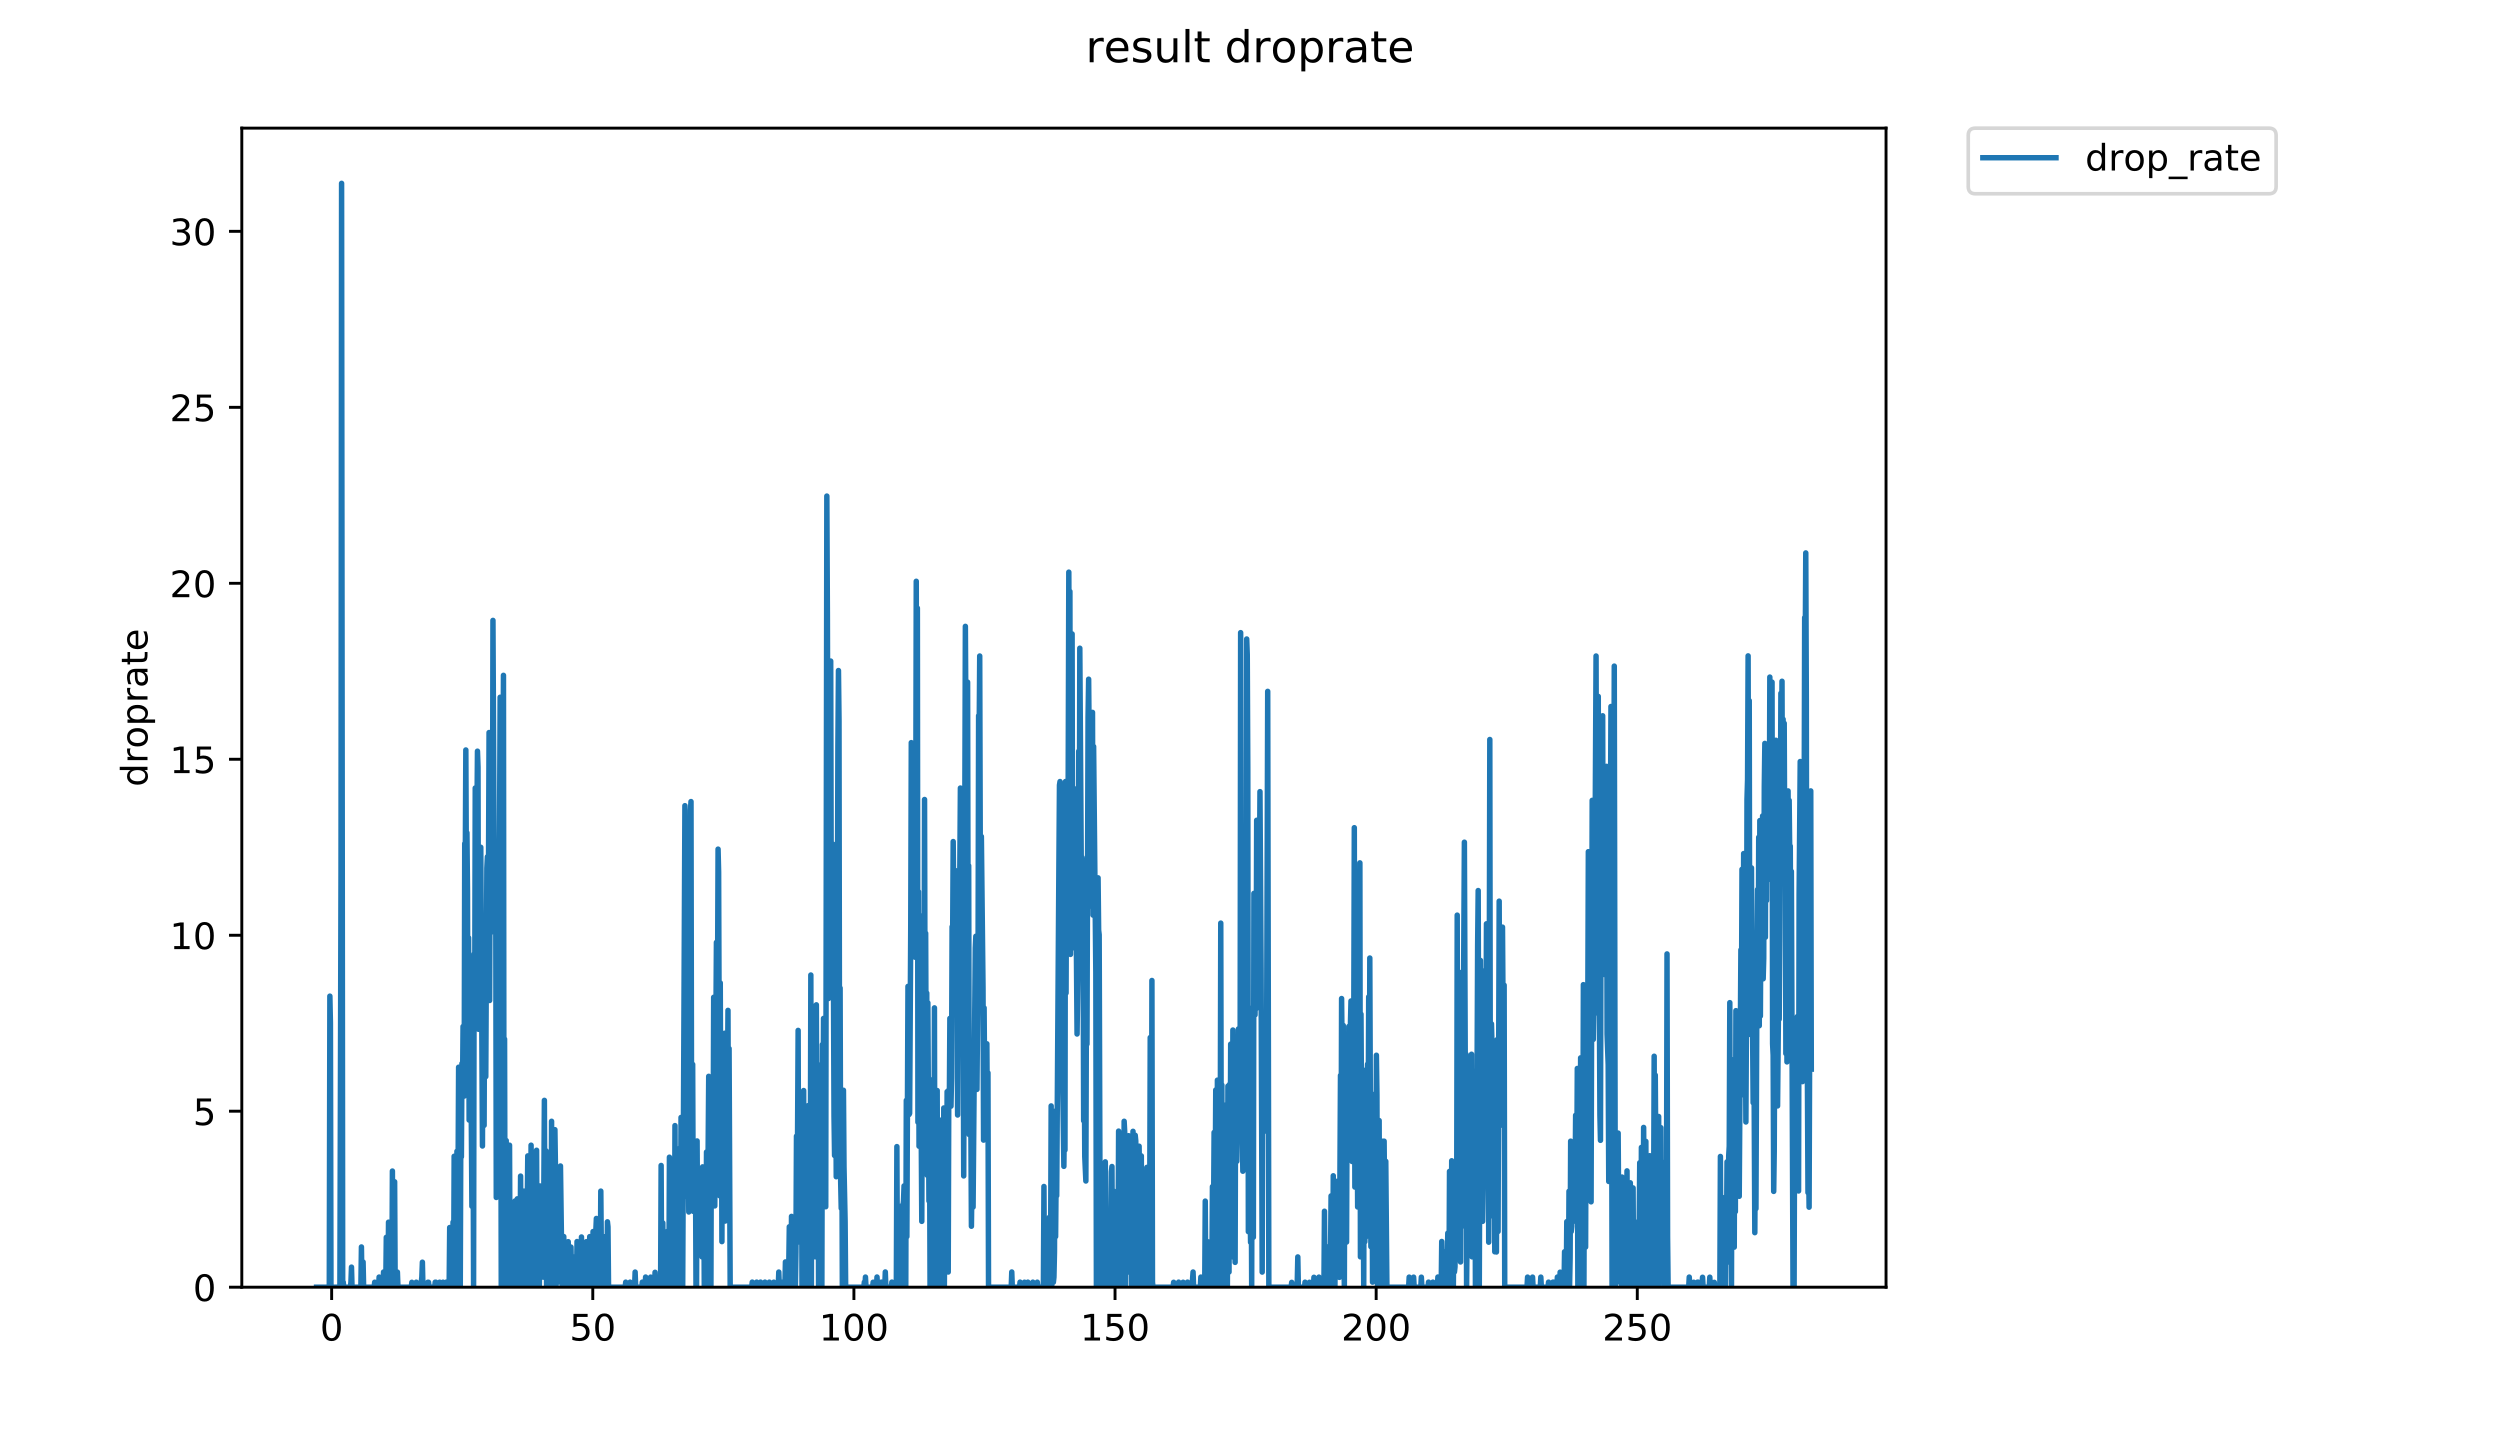 <?xml version="1.0" encoding="utf-8" standalone="no"?>
<!DOCTYPE svg PUBLIC "-//W3C//DTD SVG 1.1//EN"
  "http://www.w3.org/Graphics/SVG/1.1/DTD/svg11.dtd">
<!-- Created with matplotlib (https://matplotlib.org/) -->
<svg height="396pt" version="1.1" viewBox="0 0 684 396" width="684pt" xmlns="http://www.w3.org/2000/svg" xmlns:xlink="http://www.w3.org/1999/xlink">
 <defs>
  <style type="text/css">
*{stroke-linecap:butt;stroke-linejoin:round;}
  </style>
 </defs>
 <g id="figure_1">
  <g id="patch_1">
   <path d="M 0 396 
L 684 396 
L 684 0 
L 0 0 
z
" style="fill:#ffffff;"/>
  </g>
  <g id="axes_1">
   <g id="patch_2">
    <path d="M 66.159 352.174 
L 516.019 352.174 
L 516.019 35.062 
L 66.159 35.062 
z
" style="fill:#ffffff;"/>
   </g>
   <g id="matplotlib.axis_1">
    <g id="xtick_1">
     <g id="line2d_1">
      <defs>
       <path d="M 0 0 
L 0 3.5 
" id="m527abc4689" style="stroke:#000000;stroke-width:0.8;"/>
      </defs>
      <g>
       <use style="stroke:#000000;stroke-width:0.8;" x="90.74" xlink:href="#m527abc4689" y="352.174"/>
      </g>
     </g>
     <g id="text_1">
      <!-- 0 -->
      <defs>
       <path d="M 31.781 66.406 
Q 24.172 66.406 20.328 58.906 
Q 16.5 51.422 16.5 36.375 
Q 16.5 21.391 20.328 13.891 
Q 24.172 6.391 31.781 6.391 
Q 39.453 6.391 43.281 13.891 
Q 47.125 21.391 47.125 36.375 
Q 47.125 51.422 43.281 58.906 
Q 39.453 66.406 31.781 66.406 
z
M 31.781 74.219 
Q 44.047 74.219 50.516 64.516 
Q 56.984 54.828 56.984 36.375 
Q 56.984 17.969 50.516 8.266 
Q 44.047 -1.422 31.781 -1.422 
Q 19.531 -1.422 13.062 8.266 
Q 6.594 17.969 6.594 36.375 
Q 6.594 54.828 13.062 64.516 
Q 19.531 74.219 31.781 74.219 
z
" id="DejaVuSans-48"/>
      </defs>
      <g transform="translate(87.559 366.773)scale(0.1 -0.1)">
       <use xlink:href="#DejaVuSans-48"/>
      </g>
     </g>
    </g>
    <g id="xtick_2">
     <g id="line2d_2">
      <g>
       <use style="stroke:#000000;stroke-width:0.8;" x="162.185" xlink:href="#m527abc4689" y="352.174"/>
      </g>
     </g>
     <g id="text_2">
      <!-- 50 -->
      <defs>
       <path d="M 10.797 72.906 
L 49.516 72.906 
L 49.516 64.594 
L 19.828 64.594 
L 19.828 46.734 
Q 21.969 47.469 24.109 47.828 
Q 26.266 48.188 28.422 48.188 
Q 40.625 48.188 47.75 41.5 
Q 54.891 34.812 54.891 23.391 
Q 54.891 11.625 47.562 5.094 
Q 40.234 -1.422 26.906 -1.422 
Q 22.312 -1.422 17.547 -0.641 
Q 12.797 0.141 7.719 1.703 
L 7.719 11.625 
Q 12.109 9.234 16.797 8.062 
Q 21.484 6.891 26.703 6.891 
Q 35.156 6.891 40.078 11.328 
Q 45.016 15.766 45.016 23.391 
Q 45.016 31 40.078 35.438 
Q 35.156 39.891 26.703 39.891 
Q 22.75 39.891 18.812 39.016 
Q 14.891 38.141 10.797 36.281 
z
" id="DejaVuSans-53"/>
      </defs>
      <g transform="translate(155.822 366.773)scale(0.1 -0.1)">
       <use xlink:href="#DejaVuSans-53"/>
       <use x="63.623" xlink:href="#DejaVuSans-48"/>
      </g>
     </g>
    </g>
    <g id="xtick_3">
     <g id="line2d_3">
      <g>
       <use style="stroke:#000000;stroke-width:0.8;" x="233.629" xlink:href="#m527abc4689" y="352.174"/>
      </g>
     </g>
     <g id="text_3">
      <!-- 100 -->
      <defs>
       <path d="M 12.406 8.297 
L 28.516 8.297 
L 28.516 63.922 
L 10.984 60.406 
L 10.984 69.391 
L 28.422 72.906 
L 38.281 72.906 
L 38.281 8.297 
L 54.391 8.297 
L 54.391 0 
L 12.406 0 
z
" id="DejaVuSans-49"/>
      </defs>
      <g transform="translate(224.085 366.773)scale(0.1 -0.1)">
       <use xlink:href="#DejaVuSans-49"/>
       <use x="63.623" xlink:href="#DejaVuSans-48"/>
       <use x="127.246" xlink:href="#DejaVuSans-48"/>
      </g>
     </g>
    </g>
    <g id="xtick_4">
     <g id="line2d_4">
      <g>
       <use style="stroke:#000000;stroke-width:0.8;" x="305.073" xlink:href="#m527abc4689" y="352.174"/>
      </g>
     </g>
     <g id="text_4">
      <!-- 150 -->
      <g transform="translate(295.53 366.773)scale(0.1 -0.1)">
       <use xlink:href="#DejaVuSans-49"/>
       <use x="63.623" xlink:href="#DejaVuSans-53"/>
       <use x="127.246" xlink:href="#DejaVuSans-48"/>
      </g>
     </g>
    </g>
    <g id="xtick_5">
     <g id="line2d_5">
      <g>
       <use style="stroke:#000000;stroke-width:0.8;" x="376.518" xlink:href="#m527abc4689" y="352.174"/>
      </g>
     </g>
     <g id="text_5">
      <!-- 200 -->
      <defs>
       <path d="M 19.188 8.297 
L 53.609 8.297 
L 53.609 0 
L 7.328 0 
L 7.328 8.297 
Q 12.938 14.109 22.625 23.891 
Q 32.328 33.688 34.812 36.531 
Q 39.547 41.844 41.422 45.531 
Q 43.312 49.219 43.312 52.781 
Q 43.312 58.594 39.234 62.25 
Q 35.156 65.922 28.609 65.922 
Q 23.969 65.922 18.812 64.312 
Q 13.672 62.703 7.812 59.422 
L 7.812 69.391 
Q 13.766 71.781 18.938 73 
Q 24.125 74.219 28.422 74.219 
Q 39.75 74.219 46.484 68.547 
Q 53.219 62.891 53.219 53.422 
Q 53.219 48.922 51.531 44.891 
Q 49.859 40.875 45.406 35.406 
Q 44.188 33.984 37.641 27.219 
Q 31.109 20.453 19.188 8.297 
z
" id="DejaVuSans-50"/>
      </defs>
      <g transform="translate(366.974 366.773)scale(0.1 -0.1)">
       <use xlink:href="#DejaVuSans-50"/>
       <use x="63.623" xlink:href="#DejaVuSans-48"/>
       <use x="127.246" xlink:href="#DejaVuSans-48"/>
      </g>
     </g>
    </g>
    <g id="xtick_6">
     <g id="line2d_6">
      <g>
       <use style="stroke:#000000;stroke-width:0.8;" x="447.962" xlink:href="#m527abc4689" y="352.174"/>
      </g>
     </g>
     <g id="text_6">
      <!-- 250 -->
      <g transform="translate(438.418 366.773)scale(0.1 -0.1)">
       <use xlink:href="#DejaVuSans-50"/>
       <use x="63.623" xlink:href="#DejaVuSans-53"/>
       <use x="127.246" xlink:href="#DejaVuSans-48"/>
      </g>
     </g>
    </g>
   </g>
   <g id="matplotlib.axis_2">
    <g id="ytick_1">
     <g id="line2d_7">
      <defs>
       <path d="M 0 0 
L -3.5 0 
" id="m1fbb1afae3" style="stroke:#000000;stroke-width:0.8;"/>
      </defs>
      <g>
       <use style="stroke:#000000;stroke-width:0.8;" x="66.159" xlink:href="#m1fbb1afae3" y="352.174"/>
      </g>
     </g>
     <g id="text_7">
      <!-- 0 -->
      <g transform="translate(52.796 355.973)scale(0.1 -0.1)">
       <use xlink:href="#DejaVuSans-48"/>
      </g>
     </g>
    </g>
    <g id="ytick_2">
     <g id="line2d_8">
      <g>
       <use style="stroke:#000000;stroke-width:0.8;" x="66.159" xlink:href="#m1fbb1afae3" y="304.028"/>
      </g>
     </g>
     <g id="text_8">
      <!-- 5 -->
      <g transform="translate(52.796 307.828)scale(0.1 -0.1)">
       <use xlink:href="#DejaVuSans-53"/>
      </g>
     </g>
    </g>
    <g id="ytick_3">
     <g id="line2d_9">
      <g>
       <use style="stroke:#000000;stroke-width:0.8;" x="66.159" xlink:href="#m1fbb1afae3" y="255.883"/>
      </g>
     </g>
     <g id="text_9">
      <!-- 10 -->
      <g transform="translate(46.434 259.682)scale(0.1 -0.1)">
       <use xlink:href="#DejaVuSans-49"/>
       <use x="63.623" xlink:href="#DejaVuSans-48"/>
      </g>
     </g>
    </g>
    <g id="ytick_4">
     <g id="line2d_10">
      <g>
       <use style="stroke:#000000;stroke-width:0.8;" x="66.159" xlink:href="#m1fbb1afae3" y="207.737"/>
      </g>
     </g>
     <g id="text_10">
      <!-- 15 -->
      <g transform="translate(46.434 211.536)scale(0.1 -0.1)">
       <use xlink:href="#DejaVuSans-49"/>
       <use x="63.623" xlink:href="#DejaVuSans-53"/>
      </g>
     </g>
    </g>
    <g id="ytick_5">
     <g id="line2d_11">
      <g>
       <use style="stroke:#000000;stroke-width:0.8;" x="66.159" xlink:href="#m1fbb1afae3" y="159.591"/>
      </g>
     </g>
     <g id="text_11">
      <!-- 20 -->
      <g transform="translate(46.434 163.391)scale(0.1 -0.1)">
       <use xlink:href="#DejaVuSans-50"/>
       <use x="63.623" xlink:href="#DejaVuSans-48"/>
      </g>
     </g>
    </g>
    <g id="ytick_6">
     <g id="line2d_12">
      <g>
       <use style="stroke:#000000;stroke-width:0.8;" x="66.159" xlink:href="#m1fbb1afae3" y="111.446"/>
      </g>
     </g>
     <g id="text_12">
      <!-- 25 -->
      <g transform="translate(46.434 115.245)scale(0.1 -0.1)">
       <use xlink:href="#DejaVuSans-50"/>
       <use x="63.623" xlink:href="#DejaVuSans-53"/>
      </g>
     </g>
    </g>
    <g id="ytick_7">
     <g id="line2d_13">
      <g>
       <use style="stroke:#000000;stroke-width:0.8;" x="66.159" xlink:href="#m1fbb1afae3" y="63.3"/>
      </g>
     </g>
     <g id="text_13">
      <!-- 30 -->
      <defs>
       <path d="M 40.578 39.312 
Q 47.656 37.797 51.625 33 
Q 55.609 28.219 55.609 21.188 
Q 55.609 10.406 48.188 4.484 
Q 40.766 -1.422 27.094 -1.422 
Q 22.516 -1.422 17.656 -0.516 
Q 12.797 0.391 7.625 2.203 
L 7.625 11.719 
Q 11.719 9.328 16.594 8.109 
Q 21.484 6.891 26.812 6.891 
Q 36.078 6.891 40.938 10.547 
Q 45.797 14.203 45.797 21.188 
Q 45.797 27.641 41.281 31.266 
Q 36.766 34.906 28.719 34.906 
L 20.219 34.906 
L 20.219 43.016 
L 29.109 43.016 
Q 36.375 43.016 40.234 45.922 
Q 44.094 48.828 44.094 54.297 
Q 44.094 59.906 40.109 62.906 
Q 36.141 65.922 28.719 65.922 
Q 24.656 65.922 20.016 65.031 
Q 15.375 64.156 9.812 62.312 
L 9.812 71.094 
Q 15.438 72.656 20.344 73.438 
Q 25.25 74.219 29.594 74.219 
Q 40.828 74.219 47.359 69.109 
Q 53.906 64.016 53.906 55.328 
Q 53.906 49.266 50.438 45.094 
Q 46.969 40.922 40.578 39.312 
z
" id="DejaVuSans-51"/>
      </defs>
      <g transform="translate(46.434 67.099)scale(0.1 -0.1)">
       <use xlink:href="#DejaVuSans-51"/>
       <use x="63.623" xlink:href="#DejaVuSans-48"/>
      </g>
     </g>
    </g>
    <g id="text_14">
     <!-- droprate -->
     <defs>
      <path d="M 45.406 46.391 
L 45.406 75.984 
L 54.391 75.984 
L 54.391 0 
L 45.406 0 
L 45.406 8.203 
Q 42.578 3.328 38.25 0.953 
Q 33.938 -1.422 27.875 -1.422 
Q 17.969 -1.422 11.734 6.484 
Q 5.516 14.406 5.516 27.297 
Q 5.516 40.188 11.734 48.094 
Q 17.969 56 27.875 56 
Q 33.938 56 38.25 53.625 
Q 42.578 51.266 45.406 46.391 
z
M 14.797 27.297 
Q 14.797 17.391 18.875 11.75 
Q 22.953 6.109 30.078 6.109 
Q 37.203 6.109 41.297 11.75 
Q 45.406 17.391 45.406 27.297 
Q 45.406 37.203 41.297 42.844 
Q 37.203 48.484 30.078 48.484 
Q 22.953 48.484 18.875 42.844 
Q 14.797 37.203 14.797 27.297 
z
" id="DejaVuSans-100"/>
      <path d="M 41.109 46.297 
Q 39.594 47.172 37.812 47.578 
Q 36.031 48 33.891 48 
Q 26.266 48 22.188 43.047 
Q 18.109 38.094 18.109 28.812 
L 18.109 0 
L 9.078 0 
L 9.078 54.688 
L 18.109 54.688 
L 18.109 46.188 
Q 20.953 51.172 25.484 53.578 
Q 30.031 56 36.531 56 
Q 37.453 56 38.578 55.875 
Q 39.703 55.766 41.062 55.516 
z
" id="DejaVuSans-114"/>
      <path d="M 30.609 48.391 
Q 23.391 48.391 19.188 42.75 
Q 14.984 37.109 14.984 27.297 
Q 14.984 17.484 19.156 11.844 
Q 23.344 6.203 30.609 6.203 
Q 37.797 6.203 41.984 11.859 
Q 46.188 17.531 46.188 27.297 
Q 46.188 37.016 41.984 42.703 
Q 37.797 48.391 30.609 48.391 
z
M 30.609 56 
Q 42.328 56 49.016 48.375 
Q 55.719 40.766 55.719 27.297 
Q 55.719 13.875 49.016 6.219 
Q 42.328 -1.422 30.609 -1.422 
Q 18.844 -1.422 12.172 6.219 
Q 5.516 13.875 5.516 27.297 
Q 5.516 40.766 12.172 48.375 
Q 18.844 56 30.609 56 
z
" id="DejaVuSans-111"/>
      <path d="M 18.109 8.203 
L 18.109 -20.797 
L 9.078 -20.797 
L 9.078 54.688 
L 18.109 54.688 
L 18.109 46.391 
Q 20.953 51.266 25.266 53.625 
Q 29.594 56 35.594 56 
Q 45.562 56 51.781 48.094 
Q 58.016 40.188 58.016 27.297 
Q 58.016 14.406 51.781 6.484 
Q 45.562 -1.422 35.594 -1.422 
Q 29.594 -1.422 25.266 0.953 
Q 20.953 3.328 18.109 8.203 
z
M 48.688 27.297 
Q 48.688 37.203 44.609 42.844 
Q 40.531 48.484 33.406 48.484 
Q 26.266 48.484 22.188 42.844 
Q 18.109 37.203 18.109 27.297 
Q 18.109 17.391 22.188 11.75 
Q 26.266 6.109 33.406 6.109 
Q 40.531 6.109 44.609 11.75 
Q 48.688 17.391 48.688 27.297 
z
" id="DejaVuSans-112"/>
      <path d="M 34.281 27.484 
Q 23.391 27.484 19.188 25 
Q 14.984 22.516 14.984 16.5 
Q 14.984 11.719 18.141 8.906 
Q 21.297 6.109 26.703 6.109 
Q 34.188 6.109 38.703 11.406 
Q 43.219 16.703 43.219 25.484 
L 43.219 27.484 
z
M 52.203 31.203 
L 52.203 0 
L 43.219 0 
L 43.219 8.297 
Q 40.141 3.328 35.547 0.953 
Q 30.953 -1.422 24.312 -1.422 
Q 15.922 -1.422 10.953 3.297 
Q 6 8.016 6 15.922 
Q 6 25.141 12.172 29.828 
Q 18.359 34.516 30.609 34.516 
L 43.219 34.516 
L 43.219 35.406 
Q 43.219 41.609 39.141 45 
Q 35.062 48.391 27.688 48.391 
Q 23 48.391 18.547 47.266 
Q 14.109 46.141 10.016 43.891 
L 10.016 52.203 
Q 14.938 54.109 19.578 55.047 
Q 24.219 56 28.609 56 
Q 40.484 56 46.344 49.844 
Q 52.203 43.703 52.203 31.203 
z
" id="DejaVuSans-97"/>
      <path d="M 18.312 70.219 
L 18.312 54.688 
L 36.812 54.688 
L 36.812 47.703 
L 18.312 47.703 
L 18.312 18.016 
Q 18.312 11.328 20.141 9.422 
Q 21.969 7.516 27.594 7.516 
L 36.812 7.516 
L 36.812 0 
L 27.594 0 
Q 17.188 0 13.234 3.875 
Q 9.281 7.766 9.281 18.016 
L 9.281 47.703 
L 2.688 47.703 
L 2.688 54.688 
L 9.281 54.688 
L 9.281 70.219 
z
" id="DejaVuSans-116"/>
      <path d="M 56.203 29.594 
L 56.203 25.203 
L 14.891 25.203 
Q 15.484 15.922 20.484 11.062 
Q 25.484 6.203 34.422 6.203 
Q 39.594 6.203 44.453 7.469 
Q 49.312 8.734 54.109 11.281 
L 54.109 2.781 
Q 49.266 0.734 44.188 -0.344 
Q 39.109 -1.422 33.891 -1.422 
Q 20.797 -1.422 13.156 6.188 
Q 5.516 13.812 5.516 26.812 
Q 5.516 40.234 12.766 48.109 
Q 20.016 56 32.328 56 
Q 43.359 56 49.781 48.891 
Q 56.203 41.797 56.203 29.594 
z
M 47.219 32.234 
Q 47.125 39.594 43.094 43.984 
Q 39.062 48.391 32.422 48.391 
Q 24.906 48.391 20.391 44.141 
Q 15.875 39.891 15.188 32.172 
z
" id="DejaVuSans-101"/>
     </defs>
     <g transform="translate(40.354 215.236)rotate(-90)scale(0.1 -0.1)">
      <use xlink:href="#DejaVuSans-100"/>
      <use x="63.477" xlink:href="#DejaVuSans-114"/>
      <use x="104.559" xlink:href="#DejaVuSans-111"/>
      <use x="165.74" xlink:href="#DejaVuSans-112"/>
      <use x="229.217" xlink:href="#DejaVuSans-114"/>
      <use x="270.33" xlink:href="#DejaVuSans-97"/>
      <use x="331.609" xlink:href="#DejaVuSans-116"/>
      <use x="370.818" xlink:href="#DejaVuSans-101"/>
     </g>
    </g>
   </g>
   <g id="line2d_14">
    <path clip-path="url(#pcad55aeff4)" d="M 86.607 352.174 
L 90.095 352.174 
L 90.251 272.546 
L 90.401 279.849 
L 90.551 352.174 
L 92.998 352.174 
L 93.303 237.93 
L 93.457 50.163 
L 93.757 352.174 
L 93.906 350.783 
L 94.056 352.174 
L 95.862 352.174 
L 96.015 350.816 
L 96.167 346.687 
L 96.318 352.174 
L 98.735 352.174 
L 98.887 341.169 
L 99.037 352.174 
L 99.188 352.174 
L 99.339 345.276 
L 99.489 352.174 
L 102.363 352.174 
L 102.516 350.814 
L 102.669 352.174 
L 103.574 352.174 
L 103.725 349.407 
L 103.876 352.174 
L 104.785 352.174 
L 104.935 348.03 
L 105.086 352.174 
L 105.54 352.174 
L 105.692 338.535 
L 105.844 352.174 
L 106.147 352.174 
L 106.299 334.393 
L 106.451 352.174 
L 106.601 343.885 
L 106.753 352.174 
L 106.907 344.002 
L 107.058 352.174 
L 107.209 352.174 
L 107.36 320.399 
L 107.512 352.174 
L 107.664 335.691 
L 107.817 352.174 
L 107.968 323.328 
L 108.119 352.174 
L 108.425 352.174 
L 108.728 348.053 
L 108.88 352.174 
L 112.525 352.174 
L 112.681 350.839 
L 112.834 352.174 
L 113.741 352.174 
L 113.894 350.808 
L 114.048 352.174 
L 115.11 352.174 
L 115.412 349.415 
L 115.565 345.335 
L 115.716 352.174 
L 116.934 352.174 
L 117.087 350.81 
L 117.242 350.829 
L 117.395 352.174 
L 118.921 352.174 
L 119.074 350.806 
L 119.226 350.802 
L 119.379 352.174 
L 120.139 352.174 
L 120.292 350.81 
L 120.447 352.174 
L 121.059 352.174 
L 121.211 350.808 
L 121.363 352.174 
L 121.97 352.174 
L 122.121 350.793 
L 122.272 350.795 
L 122.424 352.174 
L 122.884 352.174 
L 123.037 335.854 
L 123.191 352.174 
L 123.343 352.174 
L 123.495 346.703 
L 123.648 345.364 
L 123.8 352.174 
L 123.952 334.368 
L 124.103 352.174 
L 124.255 316.358 
L 124.407 352.174 
L 124.561 352.174 
L 124.714 316.813 
L 124.868 352.174 
L 125.019 314.98 
L 125.171 352.174 
L 125.475 291.992 
L 125.626 352.174 
L 125.778 321.997 
L 125.929 352.174 
L 126.082 308.653 
L 126.235 316.511 
L 126.387 290.972 
L 126.539 298.449 
L 126.69 280.847 
L 126.996 299.902 
L 127.149 230.787 
L 127.299 235.96 
L 127.451 205.196 
L 127.601 238.727 
L 127.752 227.838 
L 127.904 243.657 
L 128.054 299.526 
L 128.204 256.575 
L 128.355 306.453 
L 128.657 264.512 
L 129.114 330.038 
L 129.415 299.526 
L 129.569 352.174 
L 129.72 260.994 
L 129.875 278.104 
L 130.026 215.6 
L 130.178 250.959 
L 130.331 243.216 
L 130.634 205.523 
L 130.784 209.878 
L 130.935 281.616 
L 131.236 238.564 
L 131.386 232.85 
L 131.537 231.81 
L 131.847 286.221 
L 131.998 313.547 
L 132.149 263.503 
L 132.299 307.902 
L 132.45 307.902 
L 132.6 267.781 
L 132.905 294.564 
L 133.206 237.509 
L 133.357 234.408 
L 133.508 273.315 
L 133.809 200.425 
L 133.964 273.735 
L 134.116 222.051 
L 134.266 255.19 
L 134.416 243.95 
L 134.569 216.169 
L 134.721 244.878 
L 134.872 169.742 
L 135.175 231.467 
L 135.325 229.899 
L 135.475 250.742 
L 135.627 241.069 
L 135.78 327.624 
L 135.93 323.121 
L 136.234 268.976 
L 136.385 294.234 
L 136.839 190.769 
L 137.142 352.174 
L 137.295 352.174 
L 137.446 220.117 
L 137.597 216.786 
L 137.747 184.771 
L 137.898 335.524 
L 138.048 284.285 
L 138.198 352.174 
L 138.499 312.053 
L 138.65 346.648 
L 138.8 317.537 
L 138.954 323.774 
L 139.108 348.123 
L 139.259 320.445 
L 139.409 313.325 
L 139.559 352.174 
L 139.709 334.137 
L 139.86 342.476 
L 140.01 334.137 
L 140.16 335.548 
L 140.314 338.554 
L 140.617 352.174 
L 140.767 349.403 
L 140.918 328.587 
L 141.068 342.448 
L 141.218 332.721 
L 141.371 350.81 
L 141.526 328.001 
L 141.677 352.174 
L 141.828 328.621 
L 141.979 331.511 
L 142.129 352.174 
L 142.28 342.462 
L 142.43 321.781 
L 142.591 352.174 
L 142.893 335.714 
L 143.046 352.174 
L 143.348 325.888 
L 143.498 352.174 
L 143.648 352.174 
L 143.798 328.587 
L 143.948 349.395 
L 144.098 345.237 
L 144.399 316.255 
L 144.551 352.174 
L 144.701 331.422 
L 144.852 332.805 
L 145.002 352.174 
L 145.152 343.861 
L 145.303 313.325 
L 145.603 352.174 
L 145.753 346.624 
L 145.904 316.203 
L 146.055 352.174 
L 146.205 324.504 
L 146.506 352.174 
L 146.806 314.712 
L 146.956 352.174 
L 147.107 343.873 
L 147.258 327.343 
L 147.409 352.174 
L 147.564 352.174 
L 147.722 324.474 
L 148.036 345.497 
L 148.187 328.822 
L 148.339 327.449 
L 148.49 345.286 
L 148.641 349.431 
L 148.943 301.058 
L 149.094 341.09 
L 149.396 314.873 
L 149.547 352.174 
L 149.699 319.16 
L 149.85 322.04 
L 150.002 352.174 
L 150.303 323.162 
L 150.454 334.215 
L 150.607 335.854 
L 150.758 352.174 
L 150.909 306.78 
L 151.06 352.174 
L 151.211 316.306 
L 151.363 312.396 
L 151.515 352.174 
L 151.665 352.174 
L 151.821 309.079 
L 151.974 319.625 
L 152.128 352.174 
L 152.434 325.05 
L 152.585 350.795 
L 152.736 334.266 
L 152.889 331.658 
L 153.04 334.317 
L 153.193 343.956 
L 153.343 319.018 
L 153.795 352.174 
L 153.947 345.286 
L 154.097 343.849 
L 154.247 338.319 
L 154.399 352.174 
L 154.553 339.951 
L 154.703 349.415 
L 154.856 346.703 
L 155.008 350.806 
L 155.16 345.326 
L 155.314 350.816 
L 155.464 339.723 
L 155.614 345.247 
L 155.764 346.624 
L 155.915 352.174 
L 156.218 341.201 
L 156.369 350.795 
L 156.671 345.286 
L 156.822 350.793 
L 156.973 343.897 
L 157.124 352.174 
L 157.275 343.897 
L 157.428 345.326 
L 157.578 350.795 
L 157.729 350.793 
L 157.879 339.687 
L 158.03 352.174 
L 158.333 346.68 
L 158.484 349.403 
L 158.786 346.656 
L 158.937 352.174 
L 159.088 338.438 
L 159.24 349.419 
L 159.391 345.286 
L 159.542 346.656 
L 159.693 345.276 
L 159.844 341.138 
L 159.995 349.415 
L 160.146 342.531 
L 160.297 352.174 
L 160.447 339.723 
L 160.597 352.174 
L 160.748 339.705 
L 160.898 350.787 
L 161.048 341.09 
L 161.199 352.174 
L 161.349 338.339 
L 161.5 352.174 
L 161.65 342.49 
L 161.804 350.814 
L 161.956 343.944 
L 162.107 352.174 
L 162.257 336.956 
L 162.558 352.174 
L 162.709 336.956 
L 162.859 352.174 
L 163.01 336.978 
L 163.166 333.372 
L 163.319 352.174 
L 163.47 339.776 
L 163.622 352.174 
L 163.773 335.691 
L 163.927 349.454 
L 164.078 337.021 
L 164.228 348.03 
L 164.379 325.888 
L 164.53 342.517 
L 164.683 341.232 
L 164.834 343.932 
L 164.985 341.138 
L 165.136 352.174 
L 165.437 338.359 
L 165.588 349.415 
L 165.739 343.873 
L 165.89 352.174 
L 166.043 352.174 
L 166.194 334.291 
L 166.346 335.691 
L 166.496 352.174 
L 171.044 352.174 
L 171.195 350.797 
L 171.346 352.174 
L 172.251 352.174 
L 172.402 350.795 
L 172.556 352.174 
L 173.621 352.174 
L 173.771 348.041 
L 173.922 352.174 
L 175.586 352.174 
L 175.736 350.791 
L 175.887 352.174 
L 176.489 352.174 
L 176.639 349.399 
L 176.789 352.174 
L 176.94 350.789 
L 177.097 352.174 
L 177.861 352.174 
L 178.012 349.419 
L 178.163 352.174 
L 179.071 352.174 
L 179.223 348.1 
L 179.377 352.174 
L 180.735 352.174 
L 180.885 318.875 
L 181.036 352.174 
L 181.187 352.174 
L 181.342 334.593 
L 181.493 352.174 
L 181.796 352.174 
L 181.947 342.531 
L 182.098 352.174 
L 182.249 349.407 
L 182.399 352.174 
L 182.549 336.934 
L 182.7 352.174 
L 183.002 352.174 
L 183.154 316.612 
L 183.309 352.174 
L 183.462 352.174 
L 183.612 321.824 
L 183.763 352.174 
L 183.913 352.174 
L 184.064 323.121 
L 184.22 352.174 
L 184.37 324.583 
L 184.52 352.174 
L 184.671 307.966 
L 184.822 352.174 
L 184.972 321.693 
L 185.424 352.174 
L 185.574 324.504 
L 185.725 328.756 
L 185.876 352.174 
L 186.029 314.093 
L 186.18 338.399 
L 186.333 305.736 
L 186.634 345.237 
L 186.784 352.174 
L 187.39 220.436 
L 187.543 266.37 
L 187.697 270.916 
L 187.847 327.343 
L 187.998 284.577 
L 188.453 331.599 
L 188.604 235.96 
L 188.756 250.959 
L 188.908 221.679 
L 189.059 219.311 
L 189.21 306.519 
L 189.362 317.833 
L 189.512 291.213 
L 189.663 331.422 
L 189.813 313.492 
L 189.964 324.464 
L 190.115 316.306 
L 190.267 315.139 
L 190.422 352.174 
L 190.573 352.174 
L 190.724 312.168 
L 190.875 338.359 
L 191.026 325.925 
L 191.176 325.888 
L 191.327 324.583 
L 191.478 335.643 
L 191.629 325.888 
L 191.781 339.882 
L 191.933 326.001 
L 192.084 343.885 
L 192.235 319.254 
L 192.386 323.162 
L 192.539 320.981 
L 192.691 352.174 
L 192.842 352.174 
L 192.996 319.533 
L 193.147 352.174 
L 193.299 315.192 
L 193.449 352.174 
L 193.904 294.482 
L 194.207 336.978 
L 194.358 301.058 
L 194.508 352.174 
L 194.659 295.613 
L 194.81 296.914 
L 194.961 314.927 
L 195.112 316.511 
L 195.262 272.859 
L 195.562 329.942 
L 196.012 257.825 
L 196.312 270.313 
L 196.464 232.326 
L 196.614 238.564 
L 196.914 327.163 
L 197.064 268.925 
L 197.214 311.937 
L 197.365 291.388 
L 197.515 339.705 
L 197.665 296.755 
L 197.815 317.437 
L 197.966 313.492 
L 198.116 304.932 
L 198.266 282.7 
L 198.416 334.085 
L 198.565 300.763 
L 198.717 296.993 
L 198.871 319.807 
L 199.176 276.439 
L 199.326 321.781 
L 199.476 286.868 
L 199.776 352.174 
L 205.666 352.174 
L 205.816 350.785 
L 205.967 352.174 
L 206.872 352.174 
L 207.022 350.787 
L 207.173 352.174 
L 207.933 352.174 
L 208.083 350.787 
L 208.233 352.174 
L 209.138 352.174 
L 209.289 350.793 
L 209.44 352.174 
L 210.345 352.174 
L 210.496 350.793 
L 210.646 352.174 
L 211.553 352.174 
L 211.705 350.806 
L 211.859 352.174 
L 212.923 352.174 
L 213.074 348.036 
L 213.227 352.174 
L 213.988 352.174 
L 214.139 350.795 
L 214.29 352.174 
L 214.743 352.174 
L 214.893 345.267 
L 215.044 352.174 
L 215.195 352.174 
L 215.349 345.355 
L 215.5 352.174 
L 215.651 352.174 
L 215.802 346.664 
L 215.954 335.643 
L 216.104 352.174 
L 216.406 352.174 
L 216.557 332.805 
L 216.706 352.174 
L 216.857 352.174 
L 217.008 341.106 
L 217.159 341.122 
L 217.31 352.174 
L 217.462 332.916 
L 217.613 352.174 
L 217.764 342.559 
L 217.915 310.847 
L 218.066 336.999 
L 218.369 281.919 
L 218.52 339.812 
L 218.671 328.756 
L 218.822 332.805 
L 218.973 328.756 
L 219.275 304.028 
L 219.426 352.174 
L 219.577 303.96 
L 219.728 308.092 
L 219.879 298.372 
L 220.03 352.174 
L 220.181 308.029 
L 220.332 327.307 
L 220.634 327.307 
L 221.087 302.511 
L 221.238 352.174 
L 221.389 302.582 
L 221.54 305.27 
L 221.692 327.449 
L 221.844 266.765 
L 221.994 352.174 
L 222.146 275.141 
L 222.447 313.547 
L 222.597 281.616 
L 222.899 301.058 
L 223.049 343.861 
L 223.354 274.92 
L 223.505 319.018 
L 223.656 314.927 
L 223.806 291.3 
L 223.957 352.174 
L 224.108 305.068 
L 224.258 327.307 
L 224.409 323.121 
L 224.712 294.234 
L 224.862 352.174 
L 225.013 285.766 
L 225.165 313.876 
L 225.315 278.637 
L 225.466 320.536 
L 225.618 294.482 
L 225.769 295.532 
L 225.92 330.165 
L 226.221 135.727 
L 226.371 167.639 
L 226.672 273.201 
L 226.824 196.954 
L 226.974 264.888 
L 227.277 180.867 
L 227.429 245.184 
L 227.58 242.878 
L 227.731 258.366 
L 227.884 230.959 
L 228.186 305.337 
L 228.336 316.151 
L 228.487 255.19 
L 228.795 321.954 
L 228.947 301.277 
L 229.251 204.033 
L 229.403 183.458 
L 229.554 196.999 
L 229.704 303.821 
L 229.854 270.313 
L 230.005 323.162 
L 230.159 330.596 
L 230.312 305.537 
L 230.464 352.174 
L 230.616 352.174 
L 230.767 298.295 
L 230.918 319.207 
L 231.221 334.163 
L 231.371 352.174 
L 236.336 352.174 
L 236.486 350.791 
L 236.637 352.174 
L 236.788 349.407 
L 236.938 352.174 
L 238.743 352.174 
L 238.897 350.816 
L 239.047 352.174 
L 239.797 352.174 
L 239.947 349.395 
L 240.098 352.174 
L 241.012 352.174 
L 241.162 350.789 
L 241.312 352.174 
L 242.069 352.174 
L 242.219 348.012 
L 242.369 352.174 
L 243.868 352.174 
L 244.018 350.785 
L 244.168 352.174 
L 245.235 352.174 
L 245.386 313.713 
L 245.538 352.174 
L 245.689 352.174 
L 245.842 346.703 
L 245.992 352.174 
L 246.142 336.912 
L 246.292 352.174 
L 246.442 352.174 
L 246.592 329.974 
L 246.746 352.174 
L 247.05 330.038 
L 247.201 328.553 
L 247.35 324.464 
L 247.507 350.831 
L 247.661 329.28 
L 247.816 352.174 
L 247.967 301.058 
L 248.117 338.339 
L 248.421 269.874 
L 248.721 304.932 
L 248.875 304.64 
L 249.177 253.946 
L 249.328 203.185 
L 249.478 231.637 
L 249.63 211.293 
L 250.233 238.81 
L 250.385 261.901 
L 250.537 232.155 
L 250.688 159.039 
L 250.839 239.214 
L 250.993 166.372 
L 251.145 307.038 
L 251.295 243.95 
L 251.446 313.602 
L 251.597 268.263 
L 251.748 306.584 
L 251.898 285.575 
L 252.198 334.163 
L 252.349 290.006 
L 252.501 310.906 
L 252.652 250.38 
L 252.804 291.648 
L 252.955 218.742 
L 253.106 283.395 
L 253.257 255.329 
L 253.407 295.287 
L 253.557 271.7 
L 253.707 321.561 
L 253.857 274.363 
L 254.16 328.587 
L 254.311 306.519 
L 254.462 352.174 
L 254.613 302.44 
L 254.763 335.5 
L 254.913 318.875 
L 255.063 331.332 
L 255.213 320.216 
L 255.363 295.205 
L 255.513 339.669 
L 255.662 275.752 
L 255.812 352.174 
L 255.962 313.269 
L 256.113 352.174 
L 256.263 352.174 
L 256.414 298.372 
L 256.564 352.174 
L 256.714 346.616 
L 256.863 306.321 
L 257.013 352.174 
L 257.163 309.1 
L 257.313 310.49 
L 257.465 331.628 
L 257.615 313.325 
L 257.765 320.262 
L 257.916 352.174 
L 258.066 338.279 
L 258.219 303.143 
L 258.373 352.174 
L 258.677 306.584 
L 258.828 331.392 
L 258.98 334.342 
L 259.131 298.679 
L 259.435 348.024 
L 259.585 298.218 
L 259.735 302.153 
L 259.885 278.637 
L 260.037 301.277 
L 260.188 302.653 
L 260.341 294.89 
L 260.493 253.554 
L 260.645 256.294 
L 260.795 230.251 
L 261.098 262.157 
L 261.248 253.804 
L 261.398 270.076 
L 261.548 238.236 
L 261.699 276.082 
L 261.849 263.698 
L 262.002 305.068 
L 262.153 272.046 
L 262.305 286.962 
L 262.613 237.013 
L 262.764 215.61 
L 263.064 285.092 
L 263.219 277.266 
L 263.369 217.985 
L 263.67 321.737 
L 263.973 222.051 
L 264.125 171.371 
L 264.58 253.031 
L 264.731 186.63 
L 264.881 260.6 
L 265.03 236.847 
L 265.18 310.429 
L 265.33 299.374 
L 265.48 307.711 
L 265.63 307.646 
L 265.78 335.5 
L 265.929 322.995 
L 266.082 300.051 
L 266.234 330.259 
L 266.84 259.346 
L 266.989 256.161 
L 267.14 266.52 
L 267.29 298.062 
L 267.595 263.884 
L 267.747 195.803 
L 267.899 200.566 
L 268.05 179.485 
L 268.201 232.498 
L 268.352 241.653 
L 268.502 228.866 
L 268.953 270.313 
L 269.103 311.937 
L 269.252 275.752 
L 269.402 296.755 
L 269.552 296.514 
L 269.702 288.165 
L 269.852 303.542 
L 270.002 285.575 
L 270.152 309.1 
L 270.305 293.526 
L 270.46 352.174 
L 276.668 352.174 
L 276.818 348.018 
L 276.969 352.174 
L 278.94 352.174 
L 279.09 350.791 
L 279.241 352.174 
L 280.149 352.174 
L 280.303 350.818 
L 280.462 352.174 
L 281.073 352.174 
L 281.224 350.797 
L 281.375 352.174 
L 282.437 352.174 
L 282.589 350.799 
L 282.74 352.174 
L 283.652 352.174 
L 283.804 350.801 
L 283.956 352.174 
L 285.471 352.174 
L 285.623 324.623 
L 285.774 352.174 
L 286.08 352.174 
L 286.231 343.897 
L 286.534 352.174 
L 286.685 352.174 
L 286.836 335.667 
L 286.988 352.174 
L 287.14 333.025 
L 287.293 348.088 
L 287.445 342.559 
L 287.596 302.582 
L 287.747 352.174 
L 287.898 343.932 
L 288.052 323.694 
L 288.206 350.816 
L 288.357 349.427 
L 288.508 342.504 
L 288.659 304.028 
L 288.81 338.339 
L 288.96 321.781 
L 289.11 327.163 
L 289.716 236.459 
L 289.868 214.811 
L 290.02 213.832 
L 290.171 226.276 
L 290.472 274.587 
L 291.073 319.113 
L 291.224 305 
L 291.374 314.658 
L 291.524 213.824 
L 291.674 271.7 
L 291.825 233.193 
L 291.975 257.825 
L 292.125 257.825 
L 292.426 156.539 
L 292.576 195.388 
L 292.726 161.814 
L 292.877 261.125 
L 293.027 187.538 
L 293.178 244.571 
L 293.329 173.446 
L 293.479 259.346 
L 293.629 217.782 
L 293.779 245.184 
L 293.93 215.796 
L 294.08 217.394 
L 294.231 249.795 
L 294.381 244.261 
L 294.682 282.9 
L 294.983 260.6 
L 295.133 205.523 
L 295.284 248.113 
L 295.434 177.351 
L 295.885 244.106 
L 296.036 234.577 
L 296.187 235.96 
L 296.337 253.663 
L 296.488 306.65 
L 296.638 285.671 
L 296.79 316.409 
L 297.091 323.121 
L 297.242 274.809 
L 297.392 285.671 
L 297.696 196.209 
L 297.851 185.828 
L 298.152 220.742 
L 298.302 216.786 
L 298.452 239.788 
L 298.604 217.75 
L 298.756 248.075 
L 298.907 194.907 
L 299.059 250.38 
L 299.211 204.244 
L 299.817 266.127 
L 299.974 352.174 
L 300.281 352.174 
L 300.433 240.176 
L 300.585 254.507 
L 300.735 255.745 
L 301.037 352.174 
L 301.342 330.321 
L 301.494 343.932 
L 301.644 331.392 
L 301.95 335.807 
L 302.103 352.174 
L 302.254 320.536 
L 302.407 317.882 
L 302.712 349.458 
L 303.016 337.129 
L 303.321 352.174 
L 303.624 331.57 
L 303.777 352.174 
L 303.928 350.795 
L 304.079 320.581 
L 304.23 319.16 
L 304.382 352.174 
L 304.533 352.174 
L 304.684 325.888 
L 304.836 332.943 
L 304.986 352.174 
L 305.138 328.856 
L 305.29 348.071 
L 305.444 328.988 
L 305.595 352.174 
L 305.747 335.738 
L 305.899 341.263 
L 306.051 309.47 
L 306.202 352.174 
L 306.353 320.308 
L 306.506 349.466 
L 306.658 330.102 
L 306.81 352.174 
L 307.113 317.833 
L 307.265 350.802 
L 307.416 336.956 
L 307.567 306.78 
L 307.72 309.773 
L 307.872 352.174 
L 308.023 319.113 
L 308.173 335.548 
L 308.325 316.255 
L 308.476 348.065 
L 308.779 310.729 
L 309.082 332.916 
L 309.232 342.49 
L 309.384 315.086 
L 309.536 352.174 
L 309.687 350.799 
L 309.989 309.531 
L 310.141 321.997 
L 310.293 352.174 
L 310.445 349.446 
L 310.596 310.61 
L 310.747 312.168 
L 310.899 352.174 
L 311.202 330.038 
L 311.506 352.174 
L 311.658 313.602 
L 312.113 352.174 
L 312.264 316.255 
L 312.416 352.174 
L 312.72 330.227 
L 312.871 348.047 
L 313.024 323.694 
L 313.176 352.174 
L 313.329 331.628 
L 313.48 328.722 
L 313.633 352.174 
L 313.785 319.394 
L 313.937 328.922 
L 314.089 327.307 
L 314.24 352.174 
L 314.393 352.174 
L 314.545 337.171 
L 314.701 283.873 
L 314.858 352.174 
L 315.014 352.174 
L 315.165 268.263 
L 315.315 350.789 
L 315.465 352.174 
L 320.951 352.174 
L 321.107 350.835 
L 321.262 352.174 
L 322.326 352.174 
L 322.476 350.791 
L 322.627 352.174 
L 323.545 352.174 
L 323.7 350.824 
L 323.855 352.174 
L 324.76 352.174 
L 324.911 350.791 
L 325.061 352.174 
L 326.121 352.174 
L 326.422 348.024 
L 326.573 352.174 
L 328.401 352.174 
L 328.552 349.411 
L 328.703 352.174 
L 329.608 352.174 
L 329.759 328.621 
L 329.909 352.174 
L 330.362 352.174 
L 330.513 339.758 
L 330.666 352.174 
L 330.817 352.174 
L 330.967 346.64 
L 331.118 352.174 
L 331.269 346.648 
L 331.42 352.174 
L 331.571 349.419 
L 331.722 324.662 
L 331.873 335.62 
L 332.024 332.805 
L 332.176 309.833 
L 332.327 327.307 
L 332.477 324.504 
L 332.628 298.218 
L 332.779 352.174 
L 332.93 343.909 
L 333.081 295.532 
L 333.236 352.174 
L 333.547 305.366 
L 333.698 297.15 
L 333.848 320.354 
L 333.999 252.562 
L 334.15 325.888 
L 334.3 296.834 
L 334.451 352.174 
L 334.602 352.174 
L 334.753 305.068 
L 334.903 338.379 
L 335.054 306.584 
L 335.205 302.368 
L 335.355 352.174 
L 335.506 328.722 
L 335.658 334.291 
L 335.809 352.174 
L 335.96 297.15 
L 336.262 348.024 
L 336.412 296.675 
L 336.562 323.121 
L 336.713 285.671 
L 336.864 288.625 
L 337.165 339.741 
L 337.317 281.818 
L 337.468 343.968 
L 337.622 304.505 
L 337.775 318.125 
L 337.928 345.384 
L 338.078 292.769 
L 338.231 313.876 
L 338.382 317.735 
L 338.533 299.677 
L 338.684 297.072 
L 338.834 281.514 
L 338.985 281.818 
L 339.136 283.197 
L 339.287 301.058 
L 339.438 173.091 
L 339.589 301.058 
L 339.74 272.046 
L 339.891 310.788 
L 340.042 320.445 
L 340.194 253.132 
L 340.345 288.806 
L 340.495 240.111 
L 340.796 291.3 
L 340.946 254.91 
L 341.096 174.832 
L 341.248 179.097 
L 341.398 210.854 
L 341.549 336.978 
L 341.85 280.336 
L 342.001 327.307 
L 342.154 339.899 
L 342.307 314.039 
L 342.46 352.174 
L 342.613 275.796 
L 342.918 338.516 
L 343.071 244.426 
L 343.372 277.679 
L 343.523 263.375 
L 343.673 275.972 
L 343.824 224.427 
L 344.125 255.05 
L 344.275 248.263 
L 344.425 266.274 
L 344.728 216.591 
L 345.029 265.264 
L 345.336 348.041 
L 345.487 283.099 
L 345.788 307.775 
L 345.938 296.914 
L 346.09 309.47 
L 346.24 306.65 
L 346.391 289.827 
L 346.542 285.957 
L 346.844 189.156 
L 347.152 352.174 
L 353.251 352.174 
L 353.409 350.853 
L 353.561 352.174 
L 354.777 352.174 
L 354.928 350.801 
L 355.079 343.897 
L 355.232 352.174 
L 356.905 352.174 
L 357.058 350.806 
L 357.211 352.174 
L 358.122 352.174 
L 358.277 350.829 
L 358.428 352.174 
L 359.342 352.174 
L 359.496 349.469 
L 359.649 352.174 
L 360.713 352.174 
L 360.864 349.419 
L 361.015 352.174 
L 362.225 352.174 
L 362.376 331.392 
L 362.526 352.174 
L 362.826 352.174 
L 362.977 346.624 
L 363.127 352.174 
L 363.279 352.174 
L 363.429 341.122 
L 363.58 352.174 
L 363.731 352.174 
L 363.881 341.106 
L 364.031 343.861 
L 364.182 327.199 
L 364.332 352.174 
L 364.482 338.319 
L 364.633 352.174 
L 364.783 321.693 
L 364.933 346.632 
L 365.084 332.749 
L 365.235 352.174 
L 365.386 331.451 
L 365.536 336.934 
L 365.837 323.204 
L 365.988 332.861 
L 366.139 331.451 
L 366.295 336.081 
L 366.45 349.484 
L 366.757 294.234 
L 366.907 327.235 
L 367.058 273.201 
L 367.36 302.44 
L 367.511 280.541 
L 367.661 339.723 
L 367.811 352.174 
L 367.962 299.601 
L 368.113 295.451 
L 368.264 331.599 
L 368.416 339.829 
L 368.57 299.207 
L 368.72 292.598 
L 368.872 312.282 
L 369.024 280.847 
L 369.175 314.927 
L 369.327 286.521 
L 369.63 273.877 
L 369.782 287.521 
L 369.933 317.784 
L 370.236 299.902 
L 370.388 280.949 
L 370.539 226.457 
L 370.691 324.78 
L 370.842 306.715 
L 370.996 274.064 
L 371.148 269.639 
L 371.451 330.227 
L 371.759 262.195 
L 371.911 287.889 
L 372.063 236.078 
L 372.213 343.873 
L 372.364 277.465 
L 372.666 325.888 
L 372.816 317.686 
L 372.967 321.693 
L 373.117 352.174 
L 373.268 292.854 
L 373.419 339.758 
L 373.57 323.204 
L 373.722 319.16 
L 373.872 338.299 
L 374.022 296.755 
L 374.172 291.125 
L 374.323 310.669 
L 374.475 272.73 
L 374.625 330.07 
L 374.776 262.117 
L 375.076 341.09 
L 375.377 303.612 
L 375.527 350.787 
L 375.677 303.612 
L 375.827 299.45 
L 375.977 346.632 
L 376.278 302.297 
L 376.43 337.021 
L 376.581 288.716 
L 376.731 299.677 
L 376.883 352.174 
L 377.034 330.102 
L 377.185 327.378 
L 377.335 306.584 
L 377.487 352.174 
L 377.94 313.602 
L 378.09 352.174 
L 378.242 316.511 
L 378.393 312.225 
L 378.545 350.795 
L 378.696 312.225 
L 378.846 330.038 
L 379.148 317.735 
L 379.453 352.174 
L 385.401 352.174 
L 385.552 349.419 
L 385.703 352.174 
L 386.615 352.174 
L 386.766 349.431 
L 386.917 352.174 
L 388.729 352.174 
L 388.881 349.435 
L 389.032 352.174 
L 390.697 352.174 
L 390.847 350.785 
L 390.997 352.174 
L 391.898 352.174 
L 392.048 350.787 
L 392.198 352.174 
L 393.258 352.174 
L 393.408 349.395 
L 393.558 352.174 
L 394.308 352.174 
L 394.458 339.669 
L 394.612 352.174 
L 395.063 352.174 
L 395.213 342.49 
L 395.363 352.174 
L 395.513 346.616 
L 395.663 352.174 
L 395.812 352.174 
L 396.118 337.381 
L 396.277 352.174 
L 396.435 352.174 
L 396.585 320.49 
L 396.735 352.174 
L 396.885 336.89 
L 397.036 350.793 
L 397.186 317.587 
L 397.336 352.174 
L 397.487 323.037 
L 397.637 352.174 
L 397.787 328.587 
L 397.937 348.006 
L 398.087 346.616 
L 398.238 327.378 
L 398.541 334.291 
L 398.693 250.38 
L 398.844 327.484 
L 398.996 342.559 
L 399.147 292.854 
L 399.45 294.564 
L 399.601 345.276 
L 399.75 267.415 
L 399.9 266.026 
L 400.05 335.5 
L 400.655 230.426 
L 400.957 306.65 
L 401.107 288.442 
L 401.257 352.174 
L 401.557 318.875 
L 401.708 335.548 
L 401.859 323.162 
L 402.01 326.001 
L 402.161 313.436 
L 402.311 341.122 
L 402.612 288.442 
L 402.762 343.873 
L 403.071 295.063 
L 403.222 293.108 
L 403.372 307.839 
L 403.523 299.601 
L 403.674 352.174 
L 403.825 299.752 
L 403.975 328.655 
L 404.279 258.634 
L 404.431 243.657 
L 404.733 352.174 
L 405.037 262.761 
L 405.339 306.584 
L 405.489 271.7 
L 405.639 334.163 
L 405.79 324.504 
L 406.092 265.636 
L 406.393 299.601 
L 406.544 291.3 
L 406.697 252.75 
L 406.849 296.095 
L 407.007 307.265 
L 407.158 269.521 
L 407.31 339.864 
L 407.612 202.326 
L 407.762 311.995 
L 408.063 280.129 
L 408.218 286.276 
L 408.369 330.102 
L 408.519 332.749 
L 408.669 307.839 
L 408.82 312.053 
L 408.97 342.49 
L 409.12 298.14 
L 409.271 336.912 
L 409.422 342.545 
L 409.573 284.48 
L 409.873 336.934 
L 410.177 246.555 
L 410.331 299.652 
L 410.482 307.902 
L 410.632 273.201 
L 410.782 307.775 
L 410.932 296.675 
L 411.082 253.663 
L 411.233 275.863 
L 411.383 281.412 
L 411.533 269.536 
L 411.692 352.174 
L 417.792 352.174 
L 417.943 349.419 
L 418.094 352.174 
L 419.151 352.174 
L 419.302 349.419 
L 419.453 352.174 
L 421.415 352.174 
L 421.566 349.419 
L 421.718 352.174 
L 423.533 352.174 
L 423.684 350.793 
L 423.836 352.174 
L 424.745 352.174 
L 424.895 350.787 
L 425.045 350.785 
L 425.196 352.174 
L 425.947 352.174 
L 426.098 349.407 
L 426.248 352.174 
L 426.7 352.174 
L 426.853 348.071 
L 427.006 352.174 
L 427.461 352.174 
L 427.612 350.793 
L 427.762 348.024 
L 427.913 352.174 
L 428.063 342.476 
L 428.218 342.694 
L 428.368 350.799 
L 428.52 352.174 
L 428.671 334.24 
L 428.822 334.24 
L 428.974 352.174 
L 429.125 352.174 
L 429.276 325.925 
L 429.431 352.174 
L 429.584 344.002 
L 429.734 312.225 
L 429.885 336.956 
L 430.035 335.548 
L 430.186 316.255 
L 430.49 334.189 
L 430.641 321.824 
L 430.791 330.006 
L 430.942 323.121 
L 431.092 305.135 
L 431.243 318.97 
L 431.394 321.911 
L 431.548 292.332 
L 431.698 352.174 
L 431.853 303.419 
L 432.004 352.174 
L 432.154 327.343 
L 432.305 335.596 
L 432.458 289.435 
L 432.608 321.737 
L 432.911 332.888 
L 433.062 321.868 
L 433.213 269.402 
L 433.364 352.174 
L 433.515 299.976 
L 433.667 308.155 
L 433.818 341.201 
L 433.969 295.369 
L 434.119 298.14 
L 434.269 292.426 
L 434.419 275.972 
L 434.57 233.022 
L 434.721 249.942 
L 435.022 317.537 
L 435.172 307.775 
L 435.323 328.822 
L 435.624 218.976 
L 435.774 237.013 
L 435.924 284.383 
L 436.079 273.954 
L 436.23 225.257 
L 436.38 237.179 
L 436.682 179.485 
L 436.833 239.214 
L 436.984 243.191 
L 437.285 190.537 
L 437.436 277.465 
L 437.587 273.541 
L 437.737 305.068 
L 437.888 311.995 
L 438.038 245.645 
L 438.189 255.468 
L 438.49 195.839 
L 438.64 264.888 
L 438.791 241.653 
L 438.945 266.612 
L 439.096 239.052 
L 439.398 261.515 
L 439.548 209.674 
L 439.699 282.9 
L 440.002 291.388 
L 440.153 323.245 
L 440.457 242.127 
L 440.607 226.457 
L 440.758 193.3 
L 441.06 352.174 
L 441.212 352.174 
L 441.363 223.878 
L 441.514 239.052 
L 441.664 182.248 
L 441.968 352.174 
L 442.27 321.868 
L 442.42 350.791 
L 442.726 310.013 
L 442.877 332.861 
L 443.028 334.24 
L 443.18 342.572 
L 443.335 322.546 
L 443.488 326.297 
L 443.639 352.174 
L 443.79 322.04 
L 443.944 327.659 
L 444.097 342.654 
L 444.247 327.235 
L 444.397 352.174 
L 444.547 325.85 
L 444.698 342.49 
L 444.848 324.504 
L 444.999 338.319 
L 445.149 320.354 
L 445.299 352.174 
L 445.449 327.163 
L 445.599 346.624 
L 445.749 346.616 
L 446.053 323.613 
L 446.206 352.174 
L 446.506 336.912 
L 446.656 352.174 
L 446.811 325.012 
L 446.963 352.174 
L 447.113 334.163 
L 447.265 334.317 
L 447.418 342.654 
L 447.569 339.794 
L 447.721 349.435 
L 447.872 336.999 
L 448.176 352.174 
L 448.328 352.174 
L 448.632 318.125 
L 448.783 352.174 
L 448.935 352.174 
L 449.087 313.931 
L 449.239 352.174 
L 449.392 335.807 
L 449.544 349.439 
L 449.697 308.467 
L 450.001 352.174 
L 450.305 312.282 
L 450.457 352.174 
L 450.61 331.773 
L 450.765 346.802 
L 450.916 320.445 
L 451.067 352.174 
L 451.218 352.174 
L 451.368 316.203 
L 451.519 352.174 
L 451.669 334.189 
L 451.822 339.847 
L 451.973 331.54 
L 452.124 352.174 
L 452.276 334.317 
L 452.428 330.259 
L 452.579 288.987 
L 452.731 343.909 
L 452.882 294.151 
L 453.036 316.962 
L 453.188 316.662 
L 453.349 352.174 
L 453.502 346.719 
L 453.805 305.471 
L 453.957 352.174 
L 454.108 324.702 
L 454.261 339.864 
L 454.413 308.529 
L 454.565 343.944 
L 454.871 317.98 
L 455.023 349.431 
L 455.174 332.888 
L 455.326 339.829 
L 455.477 352.174 
L 455.793 352.174 
L 455.945 334.317 
L 456.096 260.994 
L 456.247 338.359 
L 456.398 352.174 
L 462.027 352.174 
L 462.178 349.411 
L 462.329 352.174 
L 463.24 352.174 
L 463.394 350.822 
L 463.544 352.174 
L 464.298 352.174 
L 464.448 350.791 
L 464.6 350.797 
L 464.752 352.174 
L 465.663 352.174 
L 465.817 349.462 
L 465.976 352.174 
L 467.648 352.174 
L 467.801 349.439 
L 467.951 352.174 
L 468.871 352.174 
L 469.03 350.85 
L 469.181 352.174 
L 470.552 352.174 
L 470.703 316.409 
L 470.854 352.174 
L 471.004 346.64 
L 471.155 345.257 
L 471.306 352.174 
L 471.458 337.021 
L 471.608 352.174 
L 471.76 352.174 
L 471.912 327.624 
L 472.063 352.174 
L 472.213 332.777 
L 472.364 339.758 
L 472.516 317.882 
L 472.669 323.532 
L 472.82 345.296 
L 472.971 316.255 
L 473.122 313.602 
L 473.275 274.322 
L 473.427 345.335 
L 473.581 306.128 
L 473.733 352.174 
L 473.883 289.917 
L 474.034 331.392 
L 474.338 293.775 
L 474.49 341.216 
L 474.643 292.077 
L 474.794 331.511 
L 474.945 276.517 
L 475.097 324.662 
L 475.249 278.314 
L 475.401 317.98 
L 475.552 305.27 
L 475.853 327.307 
L 476.308 259.878 
L 476.458 277.25 
L 476.609 237.837 
L 476.762 278.314 
L 476.914 268.976 
L 477.065 233.534 
L 477.219 247.598 
L 477.37 299.752 
L 477.522 278.419 
L 477.674 306.973 
L 477.825 280.438 
L 477.977 218.742 
L 478.132 213.266 
L 478.284 179.448 
L 478.436 245.336 
L 478.591 191.688 
L 478.745 283.007 
L 478.897 237.281 
L 479.05 256.836 
L 479.202 237.444 
L 479.355 273.068 
L 479.507 282.418 
L 479.66 301.71 
L 479.811 273.541 
L 480.116 337.256 
L 480.27 308.958 
L 480.426 330.687 
L 480.729 259.878 
L 480.88 243.347 
L 481.032 272.39 
L 481.184 229.074 
L 481.336 280.643 
L 481.489 224.51 
L 481.641 277.998 
L 481.793 246.706 
L 481.945 238.81 
L 482.096 260.994 
L 482.248 223.237 
L 482.404 267.802 
L 482.556 262.157 
L 482.71 215.196 
L 482.861 203.398 
L 483.013 256.43 
L 483.165 208.908 
L 483.316 246.405 
L 483.467 207.323 
L 483.618 215.404 
L 483.771 240.65 
L 483.922 221.118 
L 484.073 230.775 
L 484.224 185.251 
L 484.375 238.727 
L 484.526 189.622 
L 484.68 237.058 
L 484.831 186.63 
L 484.981 285.575 
L 485.132 288.716 
L 485.283 325.963 
L 485.433 314.873 
L 485.885 202.541 
L 486.036 260.272 
L 486.187 238.727 
L 486.339 302.582 
L 486.64 270.782 
L 486.791 278.849 
L 486.945 257.105 
L 487.254 189.674 
L 487.407 208.965 
L 487.558 186.393 
L 487.708 238.727 
L 487.858 196.776 
L 488.008 225.913 
L 488.16 197.887 
L 488.31 234.238 
L 488.46 217.588 
L 488.61 288.258 
L 488.76 227.301 
L 488.912 290.537 
L 489.213 216.396 
L 489.363 245.338 
L 489.513 218.976 
L 489.664 233.193 
L 489.816 231.467 
L 489.966 263.375 
L 490.116 238.4 
L 490.567 352.174 
L 490.717 300.763 
L 490.867 352.174 
L 491.019 300.051 
L 491.17 319.065 
L 491.321 312.168 
L 491.471 321.605 
L 491.624 278.419 
L 491.782 278.104 
L 491.935 294.021 
L 492.086 325.85 
L 492.237 244.724 
L 492.539 208.353 
L 492.692 289.435 
L 492.846 272.382 
L 493.148 295.936 
L 493.302 235.375 
L 493.453 246.405 
L 493.605 227.707 
L 493.756 168.959 
L 493.906 178.488 
L 494.057 151.278 
L 494.208 191 
L 494.36 294.646 
L 494.513 296.175 
L 494.665 326.297 
L 494.817 316.409 
L 494.97 330.29 
L 495.271 241.811 
L 495.421 216.396 
L 495.571 292.512 
L 495.571 292.512 
" style="fill:none;stroke:#1f77b4;stroke-linecap:square;stroke-width:1.5;"/>
   </g>
   <g id="patch_3">
    <path d="M 66.159 352.174 
L 66.159 35.062 
" style="fill:none;stroke:#000000;stroke-linecap:square;stroke-linejoin:miter;stroke-width:0.8;"/>
   </g>
   <g id="patch_4">
    <path d="M 516.019 352.174 
L 516.019 35.062 
" style="fill:none;stroke:#000000;stroke-linecap:square;stroke-linejoin:miter;stroke-width:0.8;"/>
   </g>
   <g id="patch_5">
    <path d="M 66.159 352.174 
L 516.019 352.174 
" style="fill:none;stroke:#000000;stroke-linecap:square;stroke-linejoin:miter;stroke-width:0.8;"/>
   </g>
   <g id="patch_6">
    <path d="M 66.159 35.062 
L 516.019 35.062 
" style="fill:none;stroke:#000000;stroke-linecap:square;stroke-linejoin:miter;stroke-width:0.8;"/>
   </g>
   <g id="legend_1">
    <g id="patch_7">
     <path d="M 540.512 53.019 
L 620.748 53.019 
Q 622.748 53.019 622.748 51.019 
L 622.748 37.062 
Q 622.748 35.062 620.748 35.062 
L 540.512 35.062 
Q 538.512 35.062 538.512 37.062 
L 538.512 51.019 
Q 538.512 53.019 540.512 53.019 
z
" style="fill:#ffffff;opacity:0.8;stroke:#cccccc;stroke-linejoin:miter;"/>
    </g>
    <g id="line2d_15">
     <path d="M 542.512 43.161 
L 562.512 43.161 
" style="fill:none;stroke:#1f77b4;stroke-linecap:square;stroke-width:1.5;"/>
    </g>
    <g id="line2d_16"/>
    <g id="text_15">
     <!-- drop_rate -->
     <defs>
      <path d="M 50.984 -16.609 
L 50.984 -23.578 
L -0.984 -23.578 
L -0.984 -16.609 
z
" id="DejaVuSans-95"/>
     </defs>
     <g transform="translate(570.512 46.661)scale(0.1 -0.1)">
      <use xlink:href="#DejaVuSans-100"/>
      <use x="63.477" xlink:href="#DejaVuSans-114"/>
      <use x="104.559" xlink:href="#DejaVuSans-111"/>
      <use x="165.74" xlink:href="#DejaVuSans-112"/>
      <use x="229.217" xlink:href="#DejaVuSans-95"/>
      <use x="279.217" xlink:href="#DejaVuSans-114"/>
      <use x="320.33" xlink:href="#DejaVuSans-97"/>
      <use x="381.609" xlink:href="#DejaVuSans-116"/>
      <use x="420.818" xlink:href="#DejaVuSans-101"/>
     </g>
    </g>
   </g>
  </g>
  <g id="text_16">
   <!-- result droprate -->
   <defs>
    <path d="M 44.281 53.078 
L 44.281 44.578 
Q 40.484 46.531 36.375 47.5 
Q 32.281 48.484 27.875 48.484 
Q 21.188 48.484 17.844 46.438 
Q 14.5 44.391 14.5 40.281 
Q 14.5 37.156 16.891 35.375 
Q 19.281 33.594 26.516 31.984 
L 29.594 31.297 
Q 39.156 29.25 43.188 25.516 
Q 47.219 21.781 47.219 15.094 
Q 47.219 7.469 41.188 3.016 
Q 35.156 -1.422 24.609 -1.422 
Q 20.219 -1.422 15.453 -0.562 
Q 10.688 0.297 5.422 2 
L 5.422 11.281 
Q 10.406 8.688 15.234 7.391 
Q 20.062 6.109 24.812 6.109 
Q 31.156 6.109 34.562 8.281 
Q 37.984 10.453 37.984 14.406 
Q 37.984 18.062 35.516 20.016 
Q 33.062 21.969 24.703 23.781 
L 21.578 24.516 
Q 13.234 26.266 9.516 29.906 
Q 5.812 33.547 5.812 39.891 
Q 5.812 47.609 11.281 51.797 
Q 16.75 56 26.812 56 
Q 31.781 56 36.172 55.266 
Q 40.578 54.547 44.281 53.078 
z
" id="DejaVuSans-115"/>
    <path d="M 8.5 21.578 
L 8.5 54.688 
L 17.484 54.688 
L 17.484 21.922 
Q 17.484 14.156 20.5 10.266 
Q 23.531 6.391 29.594 6.391 
Q 36.859 6.391 41.078 11.031 
Q 45.312 15.672 45.312 23.688 
L 45.312 54.688 
L 54.297 54.688 
L 54.297 0 
L 45.312 0 
L 45.312 8.406 
Q 42.047 3.422 37.719 1 
Q 33.406 -1.422 27.688 -1.422 
Q 18.266 -1.422 13.375 4.438 
Q 8.5 10.297 8.5 21.578 
z
M 31.109 56 
z
" id="DejaVuSans-117"/>
    <path d="M 9.422 75.984 
L 18.406 75.984 
L 18.406 0 
L 9.422 0 
z
" id="DejaVuSans-108"/>
    <path id="DejaVuSans-32"/>
   </defs>
   <g transform="translate(297.048 17.038)scale(0.12 -0.12)">
    <use xlink:href="#DejaVuSans-114"/>
    <use x="41.082" xlink:href="#DejaVuSans-101"/>
    <use x="102.605" xlink:href="#DejaVuSans-115"/>
    <use x="154.705" xlink:href="#DejaVuSans-117"/>
    <use x="218.084" xlink:href="#DejaVuSans-108"/>
    <use x="245.867" xlink:href="#DejaVuSans-116"/>
    <use x="285.076" xlink:href="#DejaVuSans-32"/>
    <use x="316.863" xlink:href="#DejaVuSans-100"/>
    <use x="380.34" xlink:href="#DejaVuSans-114"/>
    <use x="421.422" xlink:href="#DejaVuSans-111"/>
    <use x="482.604" xlink:href="#DejaVuSans-112"/>
    <use x="546.08" xlink:href="#DejaVuSans-114"/>
    <use x="587.193" xlink:href="#DejaVuSans-97"/>
    <use x="648.473" xlink:href="#DejaVuSans-116"/>
    <use x="687.682" xlink:href="#DejaVuSans-101"/>
   </g>
  </g>
 </g>
 <defs>
  <clipPath id="pcad55aeff4">
   <rect height="317.112" width="449.861" x="66.159" y="35.062"/>
  </clipPath>
 </defs>
</svg>
